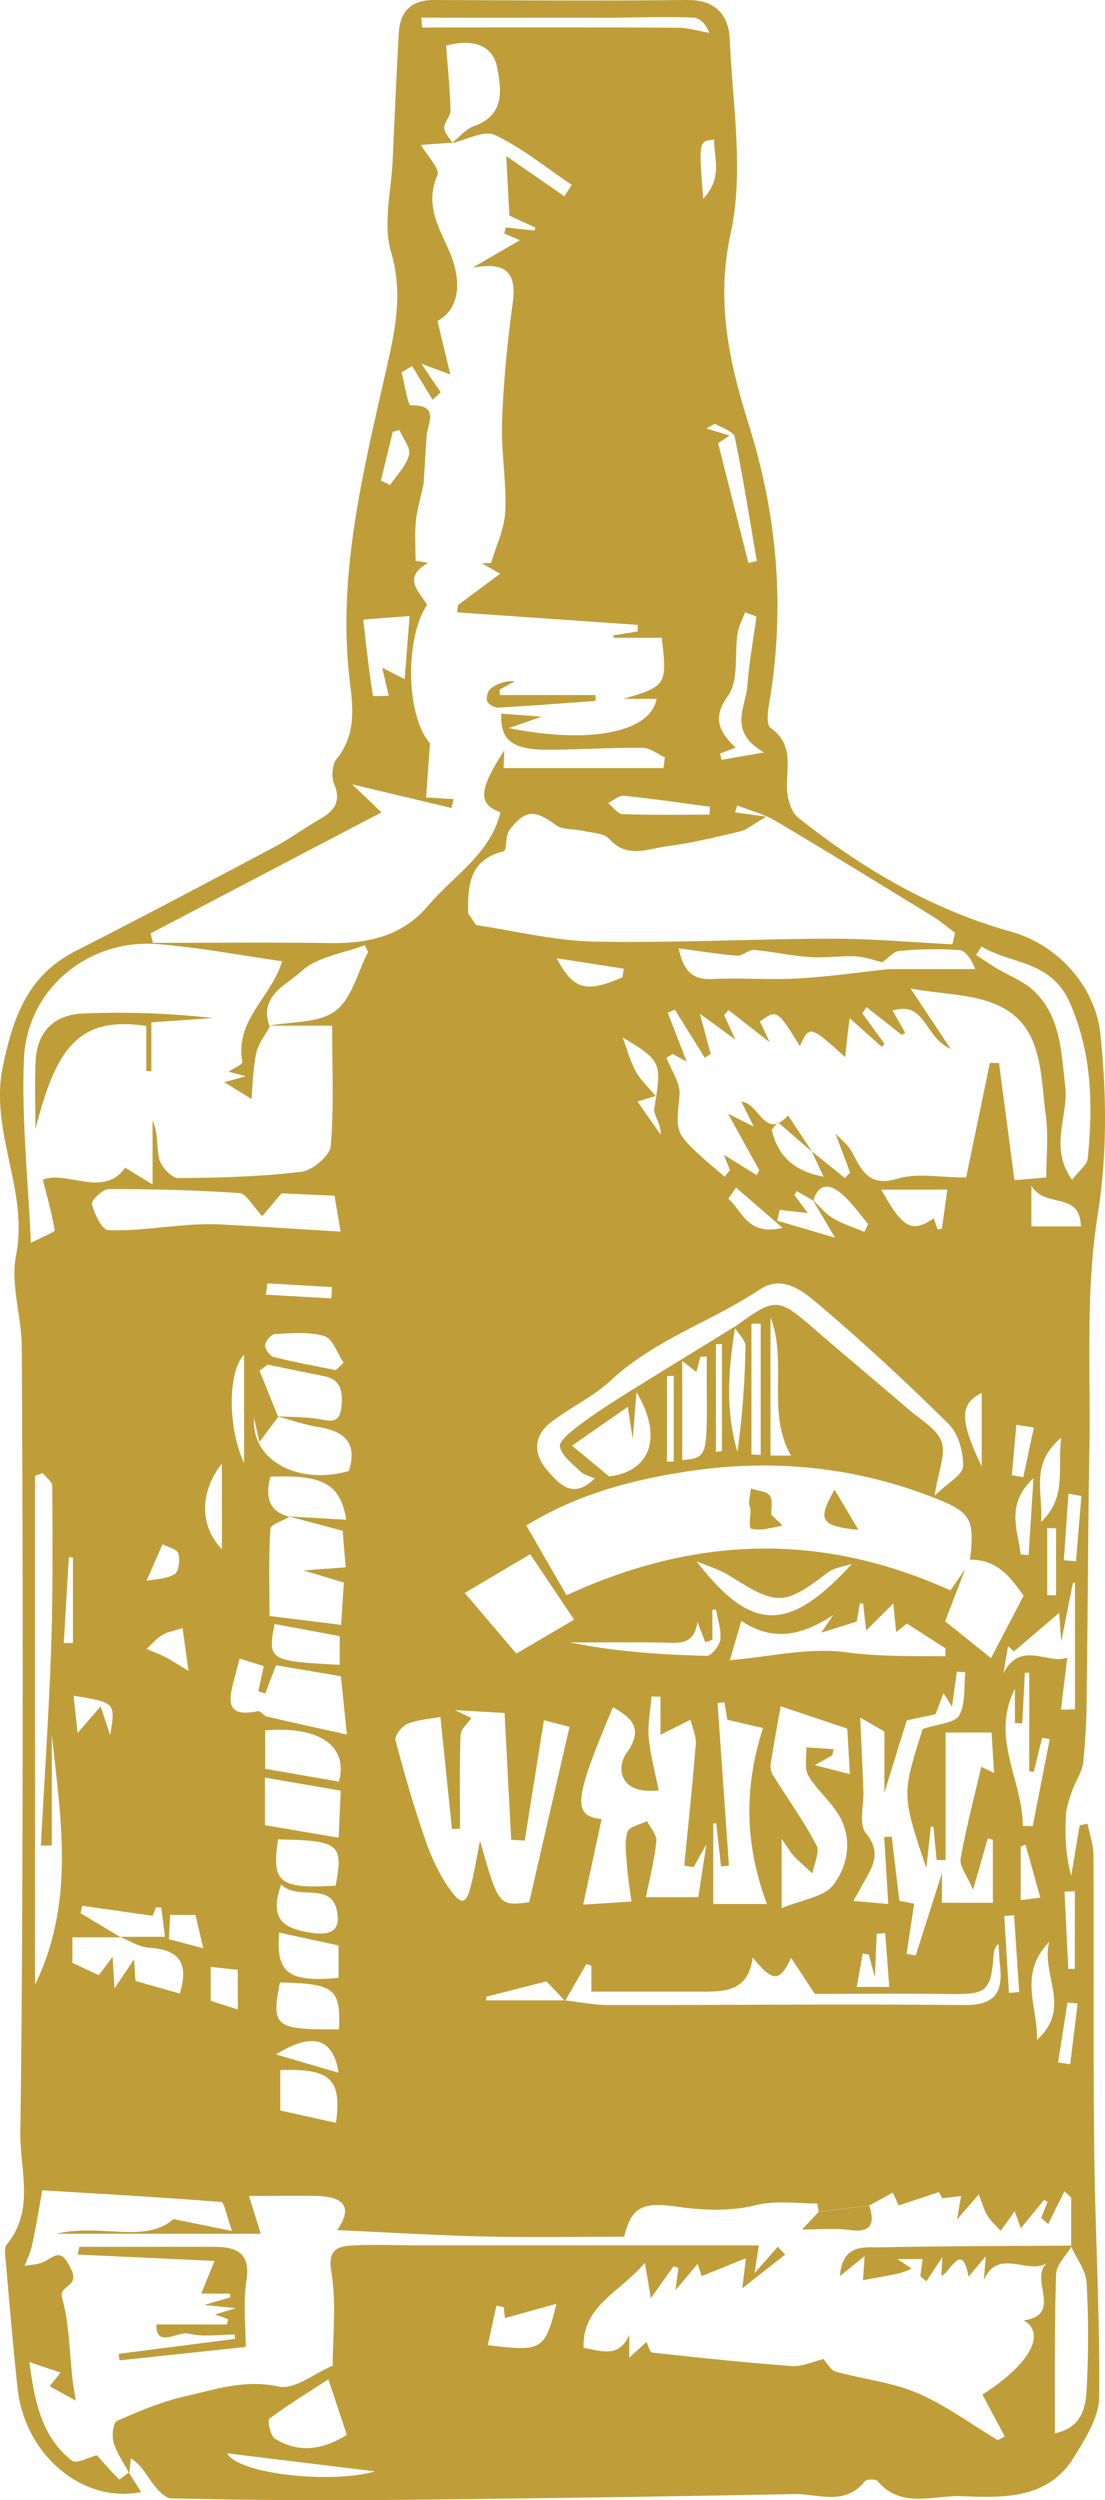 <svg xmlns="http://www.w3.org/2000/svg" viewBox="0 0 604.11 1366.11"><defs><style>.cls-1{fill:#bf9e39;}</style></defs><g id="Layer_2" data-name="Layer 2"><g id="Layer_1-2" data-name="Layer 1"><path class="cls-1" d="M70.42,1351l6.74,10.67c-32.16,6.42-63.73-20.43-67.59-57C7,1280.67,5,1256.7,2.9,1232.75c-.18-2.09-.41-4.92.72-6.28,15.59-18.81,7.23-40.65,7.5-61.14.91-67.58,1.14-135.17,1.25-202.75q.18-113.37-.48-226.73c-.12-16.73-6.25-34.19-3.11-50,7.05-35.44-14.74-67.5-7.15-103.5,5.83-27.66,13.9-49.66,40.1-62.93C78.05,501,114,481.88,150,462.8c8.5-4.51,16.33-10.3,24.68-15.11,7.78-4.48,12.11-9.41,8-19.3-1.59-3.85-1.15-10.66,1.34-13.71,10.32-12.69,9.16-26.73,7.35-41.3-7.07-57.11,6.3-111.88,18.73-166.88,5.05-22.35,10.91-44.31,3.73-68.62-4.6-15.6.15-34,.89-51.12q1.47-34.11,3.25-68.22C218.58,6.37,224.59,0,237.3,0c46.1.19,92.2.51,138.29,0C391.33-.18,398.4,8.31,399,21.73c1.44,35.28,7.83,72,.5,105.56-8.27,37.83-.73,70.9,9.91,104.86,15.88,50.67,20,101.79,10.8,154.07-.66,3.79-1,10.08,1,11.5,12.32,8.5,9,20.26,9,32,0,5.76,2,13.71,6.11,17,35,27.88,73.18,50.26,116.65,62.43,25.2,7.05,45.95,29.7,48.66,56.16,3.37,32.92,3.76,65.26-1.57,98.86-6.66,42-3.75,85.48-4.49,128.34-.76,44.42-.86,88.86-1.45,133.29a369.59,369.59,0,0,1-1.88,36.93c-.64,5.54-4.35,10.67-6.23,16.14-1.5,4.37-3.1,8.94-3.31,13.48-.48,10.62-.15,21.28,2.95,32.61l4.59-27.59,4.33-.88c1.13,5.74,3.21,11.47,3.24,17.21.29,54.1-.19,108.21.43,162.3.51,44.66,3.18,89.31,2.69,133.93-.12,11-7.65,22.66-13.83,32.75-14.42,23.6-39.92,22-62,21.23-14.59-.49-32.48,6.94-45.22-8.15-1-1.22-6-1.24-7-.06-10.9,13.8-25.67,6.83-38.67,7.08q-114.88,2.21-229.78,3.27c-36.93.35-73.88-.15-110.81-.93-3.39-.08-7.3-4.51-9.85-7.8-3.58-4.62-6.11-10.06-12.24-14.12q-.42,4.15-.86,8.27c-3-5.67-6.8-11.07-8.62-17.06-1.06-3.52-.13-10.7,1.94-11.62,12.05-5.34,24.42-10.52,37.22-13.43,16.61-3.79,32.72-9.36,51.13-5.34,8.62,1.88,19.64-7.25,29.56-11.39,0-16.89,2.06-34.3-.72-50.89-1.87-11.16,2-14.17,10.13-14.7,13.22-.85,26.53-.14,39.8-.14H414.88c-1.11,7.09-1.59,10.17-2.38,15.24l12.69-14.5,4.07,4.27-23.46,18.43c1-8,1.47-12.12,2-16.42l-24.21,9.74c-.4-1.2-1.13-3.44-2.2-6.68l-12.09,14.39q.79-6.09,1.6-12.19l-2.67-.83-12.43,17.42c-.94-5.7-1.89-11.41-3.21-19.33-14,16.37-34.25,23.34-33.54,46.47,9.36,1.45,19.32,5.91,25-7.12v12.45l9.37-8.59c1,2,1.88,5.67,3.12,5.81,25.46,2.78,50.93,5.49,76.47,7.36,5.59.41,11.43-2.48,17.16-3.84,2.2,2.37,4,6.13,6.66,6.87,14.82,4.14,30.63,5.73,44.6,11.69,15.53,6.63,29.45,17,44.07,25.76l3.83-2-12.24-22.87c25.28-16.11,35.34-33.11,22.58-40.57,22-3.2,2.53-22.76,12.74-31.27-10.7,6.53-26.59-8.64-34.57,9.22.3-3.54.61-7.09,1.11-13L529.52,1244c-3.63-20.06-10-2-14.9-.51.2-3.7.33-6.12.56-10.19l-8.7,13.22-3.33-2.76c.4-2.94.79-5.88,1.26-9.39H490.62l7.81,5.24a51.75,51.75,0,0,1-7.16,2.62c-6.47,1.39-13,2.48-19.49,3.7.26-3.78.53-7.55.92-13.2l-13.53,10.93c1.57-18.15,13.75-15.52,22.9-15.71,34.67-.73,69.36-.7,104-.94-3.05,5.24-8.53,10.38-8.7,15.69-.94,29.21-.59,58.45-.67,86.9,10.27-2.37,16.43-8,17.29-22.74a531.27,531.27,0,0,0,.07-59.46c-.37-6.78-5.51-13.29-8.46-19.93v-26.75l-3.67-3.39-8.89,17.88-3.8-3.41q1.74-4.35,3.5-8.71l-2-1-12.65,15.43c-1.49-4.14-2.24-6.2-3.35-9.27-3.76,5.24-6.63,9.24-7.68,10.69-2.53-2.85-5.37-5.28-7.2-8.32-2-3.25-3-7.08-4.78-11.59l-11.88,13.72c.83-4.79,1.57-9,2.22-12.81l-10.32,1.19-1.77-3.37-22,7.3-3.23-7-12.92,7.08-27.62,3.35c-.29-1.56-.57-4.5-.86-4.5-11.06,0-22.6-1.74-33.07.84-14.86,3.68-29.49,2.89-43.87.86-18-2.54-24.64-.1-28.51,16.47-25.26,0-50.82.47-76.36-.13-26.67-.62-53.32-2.27-80.53-3.49,9.19-13.31,2.61-18.39-11.41-18.66-11.11-.21-22.24,0-36.84,0,2.56,8.18,4.58,14.65,6.46,20.64H30.83c24.43-5.82,48.33,5.7,64.05-8l32,6.5c-3.15-8.69-4.28-15.71-6-15.84-33.52-2.66-67.1-4.53-97.75-6.38-2.32,12.67-3.71,21.42-5.6,30-.85,3.9-2.68,7.57-4.06,11.35,3.79-.83,8.13-.77,11.28-2.67,7.28-4.4,9.33-5.58,14.26,4.73,4.63,9.71-7.06,8.07-5,15.56,3.93,14.16,3.92,29.4,5.62,44.18.45,3.87,1.17,7.71,1.79,11.77l-14.24-7.87c1.74-2.2,3.83-4.82,5.92-7.45l-17-5.74c2.92,23.23,7.39,41.41,23.14,53.83,2.47,2,9.55-1.91,13.75-2.91,3.65,4.07,7.72,8.8,12.15,13.16C65.36,1355.05,68.58,1352.3,70.42,1351ZM256,499.37c1.43,2,2.85,4.08,4.28,6.11,21.56,3.18,43.08,8.62,64.7,9,43.46.86,87-1.49,130.47-1.57,21.73,0,43.46,2,65.2,3.07.52-2.08,1-4.15,1.55-6.23-4-2.95-7.73-6.23-11.93-8.81-28.71-17.62-57.38-35.28-86.35-52.45-6.37-3.78-13.88-5.64-20.87-8.38-.4,1.27-.8,2.54-1.19,3.8l17.11,2.31c-7.41,4.24-10.72,7.2-14.52,8.11-13.22,3.16-26.51,6.35-40,8.11-10.44,1.36-21.61,6.79-31.33-4-2.92-3.22-9.47-3.3-14.44-4.47s-11-.39-14.67-3.08c-11.58-8.5-16.83-8.72-25.55,2.77-2.3,3-1.32,11.08-3.14,11.53-19.18,4.67-19.59,19.24-19.39,34.49ZM444.27,655.56c3.67,3.43,6.91,7.57,11.12,10.09,5.3,3.18,11.4,5,17.15,7.45l2.1-4.27c-4.72-5.51-8.89-11.66-14.32-16.36-6-5.16-12.55-6.78-15.64,3.55l-9.18-5.22c-.4.73-.8,1.45-1.19,2.18l7.33,9.85-15.37-1.74L424.92,667l31.63,9.29ZM266.68,1281.4c29.7,3.66,31.29,2.76,37.52-22.58l-28.13,7.79c-.22-2-.45-4-.67-6l-4-.81ZM443.76,629.08l18.12,14.58,2.87-2.95q-4-10.71-8.05-21.42c3,3.29,6.9,6.14,8.95,10,5.48,10.24,9.44,19.52,25.25,14.71,10.61-3.23,23-.61,37.28-.61l13-62.61,5,.08q4.21,32,8.42,64L572,643.35c0-11.5,1.25-23-.27-34-3-21.73-1.46-47.39-24.16-59.08-14.21-7.32-32.39-6.89-49.77-10.13,6.93,10.41,13.25,19.9,22,33.06-14.78-6.64-13.72-26.59-31.86-21l6.93,12.06-1.83,1.28L473.76,550.3l-2.35,3.36,12.18,16.73L482.07,572l-17.54-15.64c-.56,4.4-1,7.63-1.37,10.86s-.63,6.25-1.05,10.43c-19.3-17.42-19.63-17.48-24.81-6-12.47-20.14-12.47-20.14-21.85-13.52q2.67,5.67,5.36,11.35l-22.57-17.56c-.8.91-1.59,1.82-2.38,2.74q3.12,6.71,6.23,13.42l-19.47-14.18c2.78,10.31,4.35,16.12,5.91,21.92L385.31,578l-16.37-26.33-3.88,1.67,10.35,26.77-7.66-4.2-3.39,2c2.55,6.87,7.76,14,7.14,20.57-1.88,19.72-2.65,20.1,11.9,33.47,4.14,3.8,8.51,7.37,12.77,11l2.9-3.55-3.34-8.46,17.95,11.15,1.41-2.68q-8.55-15.46-17.11-30.93l14.12,7.14-6.79-13.72c10.21,1.28,12.67,21.26,25.57,7.62l13.23,19.94L425.3,613.23l-3.4,4c3.29,14.11,11.77,22.69,28.36,25.69C447.51,637.05,445.63,633.07,443.76,629.08ZM66.05,1058.57H39.58v13.89L54,1079.25c2.25-3,4.37-5.78,7.58-10,.35,5.92.56,9.49,1,17.24l10.73-15.94c.39,6,.65,10.19.76,11.85l24.21,6.89c5.13-16.57-.33-24.07-16.57-25-5.47-.32-10.77-3.86-16.26-6H90.17c-.72-5.86-1.33-10.92-2-16l-2.89-.12-1.84,4.61-38.42-5.43c-.34,1.34-.69,2.67-1,4Zm86-284.31q-5.13,6.86-10.23,13.67c-.53-2.34-1.36-6-2.94-13.08-1.53,23.82,25.2,36.75,51.86,28.86,4.75-15-2.15-21.61-16.37-23.92-7.73-1.25-15.23-3.89-22.88-5.92,6.94.36,13.91.37,20.8,1.18,6.21.73,13.25,4.42,14.33-6.18.81-7.91.3-15.09-9.71-17-10.22-2-20.39-4.15-30.58-6.24L141.91,749Q147,761.65,152.07,774.26ZM485.83,529.53h47.33c-2.19-5.74-5.39-10.15-8.91-10.41a203,203,0,0,0-32.52.47c-3.27.28-6.23,4-9.33,6.16-4.9-1.12-9.77-3-14.7-3.19-8.47-.36-17,1-25.47.36-10-.7-19.91-3-29.93-3.86-3-.25-6.26,3.34-9.26,3.12-10.2-.77-20.34-2.46-32-4,2.79,13.3,8.23,17.27,18.68,16.76,15.45-.76,31,.56,46.45-.3C452.75,533.72,469.27,531.3,485.83,529.53ZM158.34,828.84c-3.67,2.14-10.36,4.09-10.51,6.45-1,15.29-.49,30.67-.49,47.7l39.16,4.84c.6-9.24,1-16,1.49-23.09l-22-6.65,23-1.69c-.69-8.32-1.2-14.47-1.67-20l-29.42-7.83,31.39,1.83c-3.19-19.64-12.75-24.67-41.46-23.55C145.24,817.05,146.08,825.63,158.34,828.84ZM308.76,1093c8,.89,16,2.56,23.94,2.57,64.81.06,129.63-.63,194.43,0,16.11.15,21.19-6.19,19.65-20.82-.45-4.2-.62-8.43-.91-12.65a8.4,8.4,0,0,0-2.61,5.73c-1.59,20.43-3.79,22-24.21,21.74-25.91-.39-51.83-.09-73.58-.09l-13-19.74c-6.3,13.41-9.82,13.53-21-.17-2.43,19.42-16.38,18.68-30,18.66-19.1,0-38.19,0-58.15,0v-14.11l-2.71-1q-5.83,10.14-11.7,20.23l-10.14-10.72L265.92,1091c-.06.65-.13,1.31-.2,2ZM402,724.69c-3.76,23-5.63,45.91,1.17,68.57a476.35,476.35,0,0,0,4.39-57.55c.06-3.47-3.94-7-6.06-10.53,22.28-16.45,23.78-16.3,43.49.79,17.21,14.94,34.75,29.5,52,44.37,6.37,5.48,15.17,10.34,17.76,17.37,2.47,6.72-1.69,15.88-3.81,29.57,7.24-7.07,15.4-11.42,15.55-16,.25-7.7-2.46-17.73-7.72-23C496,755.7,472.45,733.86,448,713.11c-8.62-7.32-19.93-17-32.68-8.48-26.41,17.57-57.43,27.32-81.2,49.5-9.69,9-22.28,14.88-32.88,23-10,7.7-9.62,17.64-1.78,26.56,6.45,7.34,13.8,15.84,25.69,4.12-3.16-1.41-5.91-1.91-7.56-3.53-4.35-4.28-10.36-8.59-11.48-13.8-.66-3.08,6.27-8.49,10.61-11.77,8.12-6.12,16.7-11.66,25.33-17.07C362,749.23,382,737,402,724.69ZM530.34,852.23c2.57-23.34.86-26.24-24.17-35.54-43-16-87.37-19.56-132.55-12.37-29.61,4.72-58.34,12.4-85.88,29.21,7.59,13.16,14.84,25.75,22,38.13,70.9-32.7,139.77-34.37,209.88-2.65l8.08-11.69c-3.5,9.11-7,18.23-11,28.54L541.78,906c6.17-11.81,11.41-21.84,17.85-34.14C553.74,864.12,546.67,852.05,530.34,852.23ZM147.46,560.93c-2.54,4.8-6.27,9.34-7.35,14.44-1.81,8.57-1.93,17.5-2.65,25.1l-14.84-9.17,11.8-3.21L125,585.55c2.25-1.53,7.78-4,7.53-5.31-4.35-22.63,15.78-35.29,21.74-55-22.82-3.23-45.36-7.59-68.1-9.37-37.93-3-71.41,24.57-73.06,62.64-1.4,32.46,2.23,65.13,3.76,100.65,7.18-3.78,13.14-5.88,13-7-1.44-9-4-17.89-6.46-27.56,13.25-5.26,33.26,10.25,45-6.59l15,9.17v-35c3.25,7.14,2,14.61,3.71,21.3,1.09,4.17,6.72,10.23,10.28,10.21,22.48-.12,45.07-.75,67.35-3.43,6.08-.73,15.6-8.69,16.05-14,1.84-21.52.77-43.28.77-65.82-11.78,0-23.21,0-34.63,0,12.34-2.33,27.2-1.25,36.31-8s12.22-21.15,18-32.21l-1.8-3.76c-11.77,4.46-26,6.27-34.58,14.18C157,538,141.06,544.16,147.46,560.93ZM246.93,78.25c4.1-3.22,7.73-7.77,12.38-9.41,16.9-6,14.76-20.18,12.47-32-2.34-12-12.88-15.83-27.88-11.93.84,11.32,2.06,23.36,2.43,35.43.1,3.13-3.52,6.36-3.46,9.51,0,2.73,2.88,5.41,4.49,8.11l-17.24,1.24c3.21,5.62,10.51,13,9,16.59-6.55,15.18-.13,26.76,5.78,39.76,8.78,19.31,5.53,33.81-5.72,39.84,2.13,8.94,4.19,17.55,7,29.21l-15.82-5.83c4.55,6.69,7.57,11.14,10.6,15.58l-4.46,4.1L225.3,200l-5.76,3.47c1.66,6.28,3.43,18,5,18,16.13-.32,9.16,9.8,8.68,17-.62,9.37-1.19,18.74-1.64,25.92-1.7,7.95-3.61,14.16-4.22,20.51-.68,6.92-.16,14-.16,21.53l6.93,1.07c-14.66,8.35-4.73,15.71-.67,23-12.59,19.23-11.11,61.32,1.62,75.62-.81,11.28-1.46,20.37-2.12,29.63l15,.87c-.36,1.62-.72,3.24-1.09,4.87l-54.32-12.91,16,15.3L82.33,510c.41,1.73.83,3.45,1.24,5.18,32.32,0,64.65-.34,97,.12,20.79.3,39.45-3.81,53.53-20.48,13.83-16.37,33.93-28.06,39.49-51-12.41-4.43-11.93-12.26,2.14-33.81-.28,6-.45,9.86-.44,9.66h87.46q.38-2.92.73-5.87c-4-1.81-8.06-5.13-12.12-5.17-16.28-.19-32.56.82-48.84,1.05-22.08.31-28.95-4.39-28.51-19.73l22.16,1.62-18,6.27c44.85,8.94,77.51,2.14,80.8-16h-18c23.42-6.93,23.8-7.64,20.81-33.34H335.48l-.12-1.35,13.23-2.1.06-3.61-98.74-6.85.51-4,23-17.11-10-5.73,5.09-.15c2.71-9.42,7.32-18.76,7.73-28.28.7-16.3-2.36-32.76-1.76-49.08.79-21.48,2.85-43,5.77-64.29,2.13-15.53-2-23.43-21.94-19.65l25.91-15.07-8.61-3.66,1-3.3,15.6,1.71.57-1.6-14.31-6.59c-.59-11.37-1.07-20.76-1.68-32.53l31.77,22,4-6.27c-13.88-9.32-27.06-20.13-42-27.23C264.68,70.94,254.9,76.49,246.93,78.25Zm-6.14,859.92c-5,.92-11.81,1.33-17.89,3.69-3.07,1.19-7.3,6.57-6.68,8.93,4.8,18.43,10.15,36.76,16.4,54.76,3.28,9.44,7.64,18.92,13.46,27,6.31,8.74,8.8,7.86,11.34-2.11,2.07-8.11,3.37-16.42,5-24.65,10.16,35.68,10.16,35.68,26.89,33.59q11.07-48.07,22.05-95.82l-14-3.62q-5.22,32.77-10.47,65.76l-7.43-.42q-1.8-34.69-3.6-69.3l-27.1-1.57,8.94,4.32c-2,3-5.8,6.14-5.92,9.39-.6,17-.28,34.07-.28,51.11l-4.42.13C244.94,978.64,242.82,957.94,240.79,938.17Zm244.82,102.19-2.22-36.67,4.13-.11c1.36,11.43,2.73,22.85,4.19,35.08l8.07,1.51c-1.49,9.95-2.81,18.71-4.13,27.47l5,.79c4.49-14.11,9-28.21,14.33-45.05v16.3H542.8v-34.44l-2.76-.76c-2.15,7.49-4.3,15-8.07,28.08-3.38-8-7.51-12.95-6.79-17,3-16.83,7.37-33.4,11.28-50.18l7,3.41c-.49-7.84-.9-14.48-1.37-22.12H516.94v69.74l-4.86-.07-1.8-18.27-1.42.1-2.43,22.57c-13.42-40-13.42-40-2-76,8.29-2.83,17.54-3.2,19.93-7.44,3.63-6.45,2.5-15.58,3.4-23.57l-4.65-.34c-.82,5.91-1.63,11.82-2.65,19.19-2-3.17-3-4.83-4.65-7.39l-4.36,11.47L495.74,940c-4.48,14.51-8,25.77-12.23,39.62V946.11l-13.22-7.6c.61,13.88,1.23,26.9,1.74,39.91.32,7.89-2.63,18.31,1.32,23.16,9.25,11.32,3.11,19.18-1.81,28.21-1.47,2.69-3,5.34-5,8.9Zm-166.78.33,26.35-1.68c-.87-6.93-2-13.84-2.51-20.79-.42-5.8-1.29-12.05.44-17.31.92-2.82,6.92-4,10.63-5.87,1.81,3.67,5.45,7.53,5.1,11-1.06,10.27-3.68,20.38-5.7,30.56h28.61c1.38-9,2.62-16.93,4.46-28.85-3.73,6.62-5.37,9.52-7,12.42l-5.13-.78c2.16-22.17,4.54-44.33,6.31-66.54.33-4.11-1.78-8.4-2.89-13.17l-16.42,8.22V927.09l-4.91-.12c-.58,7.5-2.15,15.08-1.48,22.47.88,9.68,3.53,19.2,5.43,28.82-22.24,2.51-22.8-13-17.81-20,10-14.06,3-19.4-7.18-25.45-21.33,50.38-22.5,59.44-6.22,61.13ZM28.34,1008.34l-6,.13c1.93-36.18,4.38-72.34,5.64-108.54,1-29.32.73-58.69.59-88,0-2.36-3.38-4.7-5.19-7l-4.21,1.43v278.09C41.37,1038.69,33,993.1,28.34,947.83Zm399,34.3c11.42-4.8,23.25-6.14,28.22-12.68,7.93-10.44,10.62-24.82,3.35-37.62-4.54-8-12.32-14.14-16.95-22.11-2.34-4-.89-10.23-1.15-15.46l15,1c-.29,1.12-.57,2.25-.85,3.37l-9.46,5.33,19.12,4.9c-.53-9.25-1-18-1.43-24.85l-36.4-12.21c-1.44,8.15-3.54,19.48-5.37,30.85a9.89,9.89,0,0,0,.85,6.25c8,12.95,17,25.39,24.09,38.81,2,3.7-1.32,10.19-2.2,15.39-3.32-3-6.76-6-9.92-9.18-1.63-1.65-2.77-3.78-6.91-9.62ZM182.86,653.34l-28.92-1.29L143.4,664.5c-5.6-5.9-8.79-12.35-12.41-12.59-23.81-1.61-47.72-2.22-71.6-2.18-3.25,0-9.65,6.24-9.15,8.17,1.41,5.38,5.48,14.09,8.84,14.25,13.52.62,27.16-1.57,40.76-2.55a158.4,158.4,0,0,1,19.1-.63c21.83,1.11,43.64,2.57,67.28,4C184.74,664.34,183.87,659.27,182.86,653.34Zm236.42,387c-12-32.07-12.76-63.27-2.14-96.12l-19.48-4.53L396,930.15l-3.71.43,6.24,88.82-4.33.45q-1.33-11.83-2.66-23.68l-1.6.23v43.94ZM399,907.15c22.16-1.89,43-7,62.8-4.41,19,2.49,36.83,2.13,55.15,2.25l-.09-4.32-21-13.52-5.95,4.61c-.69-7-1.2-12.3-1.53-15.63L473.53,891c-.63-5.67-1.15-10.27-1.66-14.87l-1.74-.07c-.85,4.86-1.69,9.72-1.73,9.94L449,892.09c2.92-4.3,4.71-7,6.51-9.59-16.16,10.53-32.12,15.21-50.23,3.16C403,893.62,401.42,898.91,399,907.15Zm137.62-390-3,4.65c3.63,2.37,7.2,4.84,10.91,7.09,7,4.23,15.13,7.2,20.86,12.71,14.65,14.07,14.75,33.45,17,52.06,1.92,16-9.12,32.9,3.69,51,3.7-4.85,8.24-8.07,8.59-11.7,2.84-28.8,2.47-56.68-9.59-84.64C574.76,524.43,552.86,527.11,536.62,517.17ZM131,906.24c-1.13,4.33-1.95,7.61-2.84,10.87-3.06,11.18-5.42,21.74,12.79,17.87,1.37-.29,3.14,2.52,4.95,2.94,13.59,3.2,27.24,6.16,43.77,9.84-1.36-13.09-2.32-22.25-3.32-31.86l-35.45-6L145,925.36l-3.8-1.23q1.53-6.89,3-13.76Zm151.28-2.7L313.87,885l-24-35.78L254.11,870.4Zm-96,74.89-41.43-7.13v26l40.3,6.81C185.6,993.79,185.9,987,186.28,978.43Zm-6.78,321.65c-12,7.83-22.53,14.19-32.25,21.58-1.19.91.58,9.31,3.07,10.85,12.52,7.73,25.43,6.53,39.29-2.08ZM345.92,786.23c-1.16-7.48-1.91-12.26-2.73-17.52l-30.47,21.23L333,806.71c22-2.49,29.93-20.86,15-46C347.23,769.74,346.71,776.28,345.92,786.23ZM185.31,973.48c5.17-19.79-11.08-30.44-40.33-28v21Zm45-963.83c.16,1.79.33,3.58.49,5.37,46.58,0,93.15-.1,139.72.12,5.73,0,11.46,1.81,17.19,2.78-1.14-3.73-4.66-8.08-8.39-8.25-14.89-.71-29.85-.06-44.79,0Q282.46,9.7,230.35,9.65ZM559.19,997.71l5.41.09q4.64-23.73,9.29-47.48l-4.14-.8-4.61,18.68-2.46-.41V914h-2.36q-.74,13.85-1.46,27.69l-4-.16V922.79C541.28,949.5,559.09,972.53,559.19,997.71ZM465.74,854.49c-4.34,1.47-9.43,2-12.9,4.57-24.28,18.34-27.68,18.47-53.89,2-5.55-3.48-12.09-5.4-18.17-8C410.71,891.9,431.13,892.43,465.74,854.49ZM580,934.17l7.7-.18V864.8l-1.14.09c-2,10-3.95,19.93-6.35,32.07-.55-7.46-.91-12.44-1.15-15.66L554.3,902.35l-3.19-2.89-2.52,14.79c9.54-18.36,24.68-4.39,34.92-8.54C582.27,915.81,581.14,925,580,934.17ZM413.57,336.89l-6.19-2.37c-1.42,3.81-3.52,7.52-4.13,11.45-1.78,11.56.74,25.87-5.24,34.21-9.13,12.73-4.34,19.87,4.09,28.33l-8.45,3.23c.28,1.15.57,2.3.85,3.44l23.24-4.05c-20-11.37-10-24.77-9.12-36.62C409.52,361.92,411.86,349.43,413.57,336.89Zm-189.64-.29-25.36,1.95c1.51,12.93,3.05,27.29,5.3,41.54.09.56,6.86.07,8.62.07-1.46-6.31-2.51-10.81-3.55-15.31l12.31,6.22C222.12,359.87,223,348.44,223.93,336.6Zm-40.42,693.71c4.25-22.85,2-24.58-31.44-25.26C148.3,1028.63,152.65,1032.25,183.51,1030.31Zm1.81,78.51c.93-22.35-2.48-24.93-32.28-25.58C148.23,1107.46,150.23,1109.1,185.32,1108.82Zm-1.67,51.1c3.39-24.23-3.42-29.76-30.41-28.81v22.08Zm-31-103.94c-2.05,22.18,5.36,27.34,32.42,24.72V1063ZM389.48,896l-3.89,1.31c-1.37-3.51-2.74-7-4.35-11.18-1.57,13.47-11,11.51-19.92,11.38-16.58-.24-33.16-.07-49.74-.07,24.92,5.05,49.82,6.67,74.74,7.33,2.55.06,7.07-5.51,7.46-8.85.64-5.33-1.42-11-2.34-16.5l-2,.19ZM153.75,1029.69c-7.11,19.89,2.26,24.19,16.4,26.37,8.35,1.29,15.09.07,14.49-8.67C183.19,1026.5,163.35,1039.34,153.75,1029.69ZM373,797.83c13.62-1.49,13.61-1.49,13.39-39.4,0-5.74,0-11.48,0-17.21l-3.51.14c-.74,2.84-1.47,5.69-2.15,8.32L373,743.62ZM185.72,894l-35.63-6.65c-3.71,19.89-3.1,20.26,35.63,22.32ZM183.6,748.66l4.23-4.08c-3.41-5.05-5.89-13.11-10.41-14.49-8.37-2.55-17.95-1.57-27-1.16-2,.09-5.34,3.77-5.47,6s2.63,6,4.77,6.57C160.91,744.3,172.29,746.34,183.6,748.66Zm209-506.5,16.56,65.43,4.6-1c-3.89-22.61-7.43-45.3-12.07-67.76-.62-3-6.69-5-10.45-7.07-.74-.4-2.52,1.11-5.06,2.34L398.9,238ZM124.16,1340.5c6.81,11.73,57.68,16.63,80.9,9.88ZM410.82,794.73l5.06.26V723.28h-5.06Zm71-144.7c11.8,21.28,16.67,23.75,28.68,15.69l2.07,6,2.34-.35c1-6.63,1.89-13.25,3-21.36ZM340.4,566.88c3,8,4.48,13.8,7.32,18.78,2.64,4.66,6.77,8.47,10.72,13.21l-9.93,3c4.48,6.39,8.57,12.24,12.65,18.08.45-5.9-4.08-10.62-3.44-14.47C361.84,580.77,361.75,579.58,340.4,566.88ZM573.64,1061c-17.18,18-6.26,35-6.72,53.59C586.32,1097,568.93,1079.19,573.64,1061ZM150.9,1122.55l34.2,10C182.19,1113.7,171,1110.09,150.9,1122.55Zm270.34-327.2h11.2c-13.54-23.7-1.69-51.22-11.2-75.48ZM387.87,445.13l.29-4.31c-15.73-2.09-31.44-4.42-47.23-6-2.65-.27-5.62,2.6-8.45,4,2.63,2.1,5.19,5.93,7.88,6C356.18,445.43,372,445.13,387.87,445.13Zm176,202.7v22.29h27.09C590.25,650.29,571.65,660.85,563.84,647.83ZM304.39,523.6c9.1,17.41,16.13,18.92,35.85,10.45.26-1.59.52-3.18.79-4.76ZM133.45,740.2c-9,9.42-9,39.89,0,59.27ZM121.3,799.67c-12.1,15.55-12.33,34.07,0,46.77Zm270.1-6.33,3.28-.45v-58.5l-3.28.13ZM475,1068l-3.34-.58c-1,5.76-2.06,11.52-3.26,18.26h17.77c-.78-10.33-1.51-19.86-2.23-29.39l-4.63.35c-.29,6.58-.58,13.17-1,23.73C476.47,1073.72,475.72,1070.87,475,1068Zm94.21-236.43c14.37-13.93,8.68-28.8,11-46C562.87,800,570.34,815.19,569.18,831.58Zm-469.38,58c-5.17,1.7-8.5,2.16-11.08,3.79-3.2,2-5.78,5-8.63,7.59,3.44,1.5,7,2.81,10.3,4.52,3.48,1.8,6.77,4,12.65,7.48C101.92,904.92,101,898.17,99.8,889.61Zm477.52-54.52-4.82-.1v36.65l4.82.11Zm13.88-17.63-7.09-1.27q-1.26,18.16-2.53,36.33l6.67.62Q589.72,835.31,591.2,817.46ZM364.65,798.58l3.66,0V751.8l-3.66.13ZM130,1076.33l-14.8-1.61v18.53L130,1098ZM390.45,76.3c-8.49.82-8.49.82-6,32.28C395.5,96.71,390.11,86,390.45,76.3ZM536.71,801.38V761.09C524.58,767.29,524.57,775.66,536.71,801.38ZM208.26,262.59l5,2.44c3.64-5.43,8.79-10.47,10.35-16.45,1-3.83-3.31-9-5.24-13.64l-3.64,1Q211.48,249.27,208.26,262.59Zm375.8,813.26,3.56-.12v-42.34l-5.64.21Q583,1054.72,584.06,1075.85ZM34.87,897.74l5,0V851l-2.22-.17Q36.26,874.29,34.87,897.74Zm530.09-90c-15.66,14.77-8.21,28.49-7,41.62l4.4.36C563.18,836.75,564,823.81,565,807.71ZM402.4,648.91,398.17,655c7.64,6.54,10.55,20.6,29.66,15.88ZM565.18,780.06l-9.53-1.55q-1.24,13.77-2.47,27.56l6.26,1.06Q562.31,793.6,565.18,780.06Zm-419-78.83-.81,6.19,35.75,2,.39-6.13Zm405.46,387.69,5.56-.44q-1.41-21-2.81-42l-5.34.44Q550.29,1067.93,551.59,1088.92Zm37.5,5.79-5.55-.47q-2.56,16.35-5.15,32.72l6.65.91ZM42.42,946.92,55,932.41c1.69,5.06,3,9,5.24,15.62,2.93-17.76,2.93-17.76-20-21.46C40.84,932.27,41.41,937.51,42.42,946.92ZM93,1046.33c-.13,2.6-.4,8.07-.66,13.24l18.79,5-4.25-18.21Zm467.65-38.42L558,1009v29.24l10.74-1.37ZM88.85,843.8l-8.74,19.94c4.69-.93,10.78-.92,15.3-3.57,2.31-1.36,3.14-7.92,2.09-11.35C96.77,846.42,91.73,845.34,88.85,843.8Z"/><path class="cls-1" d="M475.23,1205.2c3.36,10.36.7,14.94-11.13,13.24-7.6-1.09-15.49-.2-25.63-.2l9.14-9.69Z"/><path class="cls-1" d="M260.38,503.68c-1.47-1.41-2.94-2.82-4.41-4.27,0,0,0,.36-.05.31C257.4,501,258.89,502.35,260.38,503.68Z"/><path class="cls-1" d="M325.58,383c-17.76,1.27-35.52,2.68-53.3,3.65-2,.11-5.32-1.83-5.94-3.56-.68-1.9.32-5.65,1.9-6.84a19.85,19.85,0,0,1,13.32-4.07l-8.45,4.64.17,2.94h52.3Z"/><path class="cls-1" d="M43.42,1227.66q36.8,0,73.59,0c12.5,0,20.17,3.39,17.69,18.83-1.82,11.38-.36,23.28-.36,35.89l-69,7.34-.45-3.59,63.56-8.15-.14-2.39c-8.42,0-17.22,1.5-25.14-.5-5.75-1.46-18.14,8.35-17.64-5h38.64c.17-1,.34-1.91.5-2.87l-7.1-2.59L129,1261.2l-17.35-1.73,14.31-4.23c-.1-.67-.21-1.33-.31-2H110c2.78-6.82,4.94-12.09,7.3-17.86l-74.84-3.46C42.78,1230.51,43.1,1229.08,43.42,1227.66Z"/><path class="cls-1" d="M19.37,616.91c0-13.57-.47-25.38.11-37.14.78-15.78,9.82-25.44,26.22-26a463.72,463.72,0,0,1,70.85,2.5l-33.8,2.34v26.69L80,585.18V560.6C42.85,555,30.63,572.84,19.37,616.91Z"/><path class="cls-1" d="M469.36,836c-21.19-2.33-22.48-5.33-13.11-22.1Z"/><path class="cls-1" d="M427.8,833.46A106.77,106.77,0,0,1,417,835.67c-2.33.25-6.69-.12-6.83-.85-.6-3.13.12-6.49.16-9.77,0-1.17-.84-2.37-.78-3.53.15-2.73.6-5.45.93-8.17,3.56,1.18,8.33,1.38,10.33,3.83,1.84,2.27.72,7,.9,10.58Z"/><path class="cls-1" d="M273.49,1272.59c1-2.18,2-4.35,3.05-6.52C275.52,1268.24,274.51,1270.41,273.49,1272.59Z"/></g></g></svg>